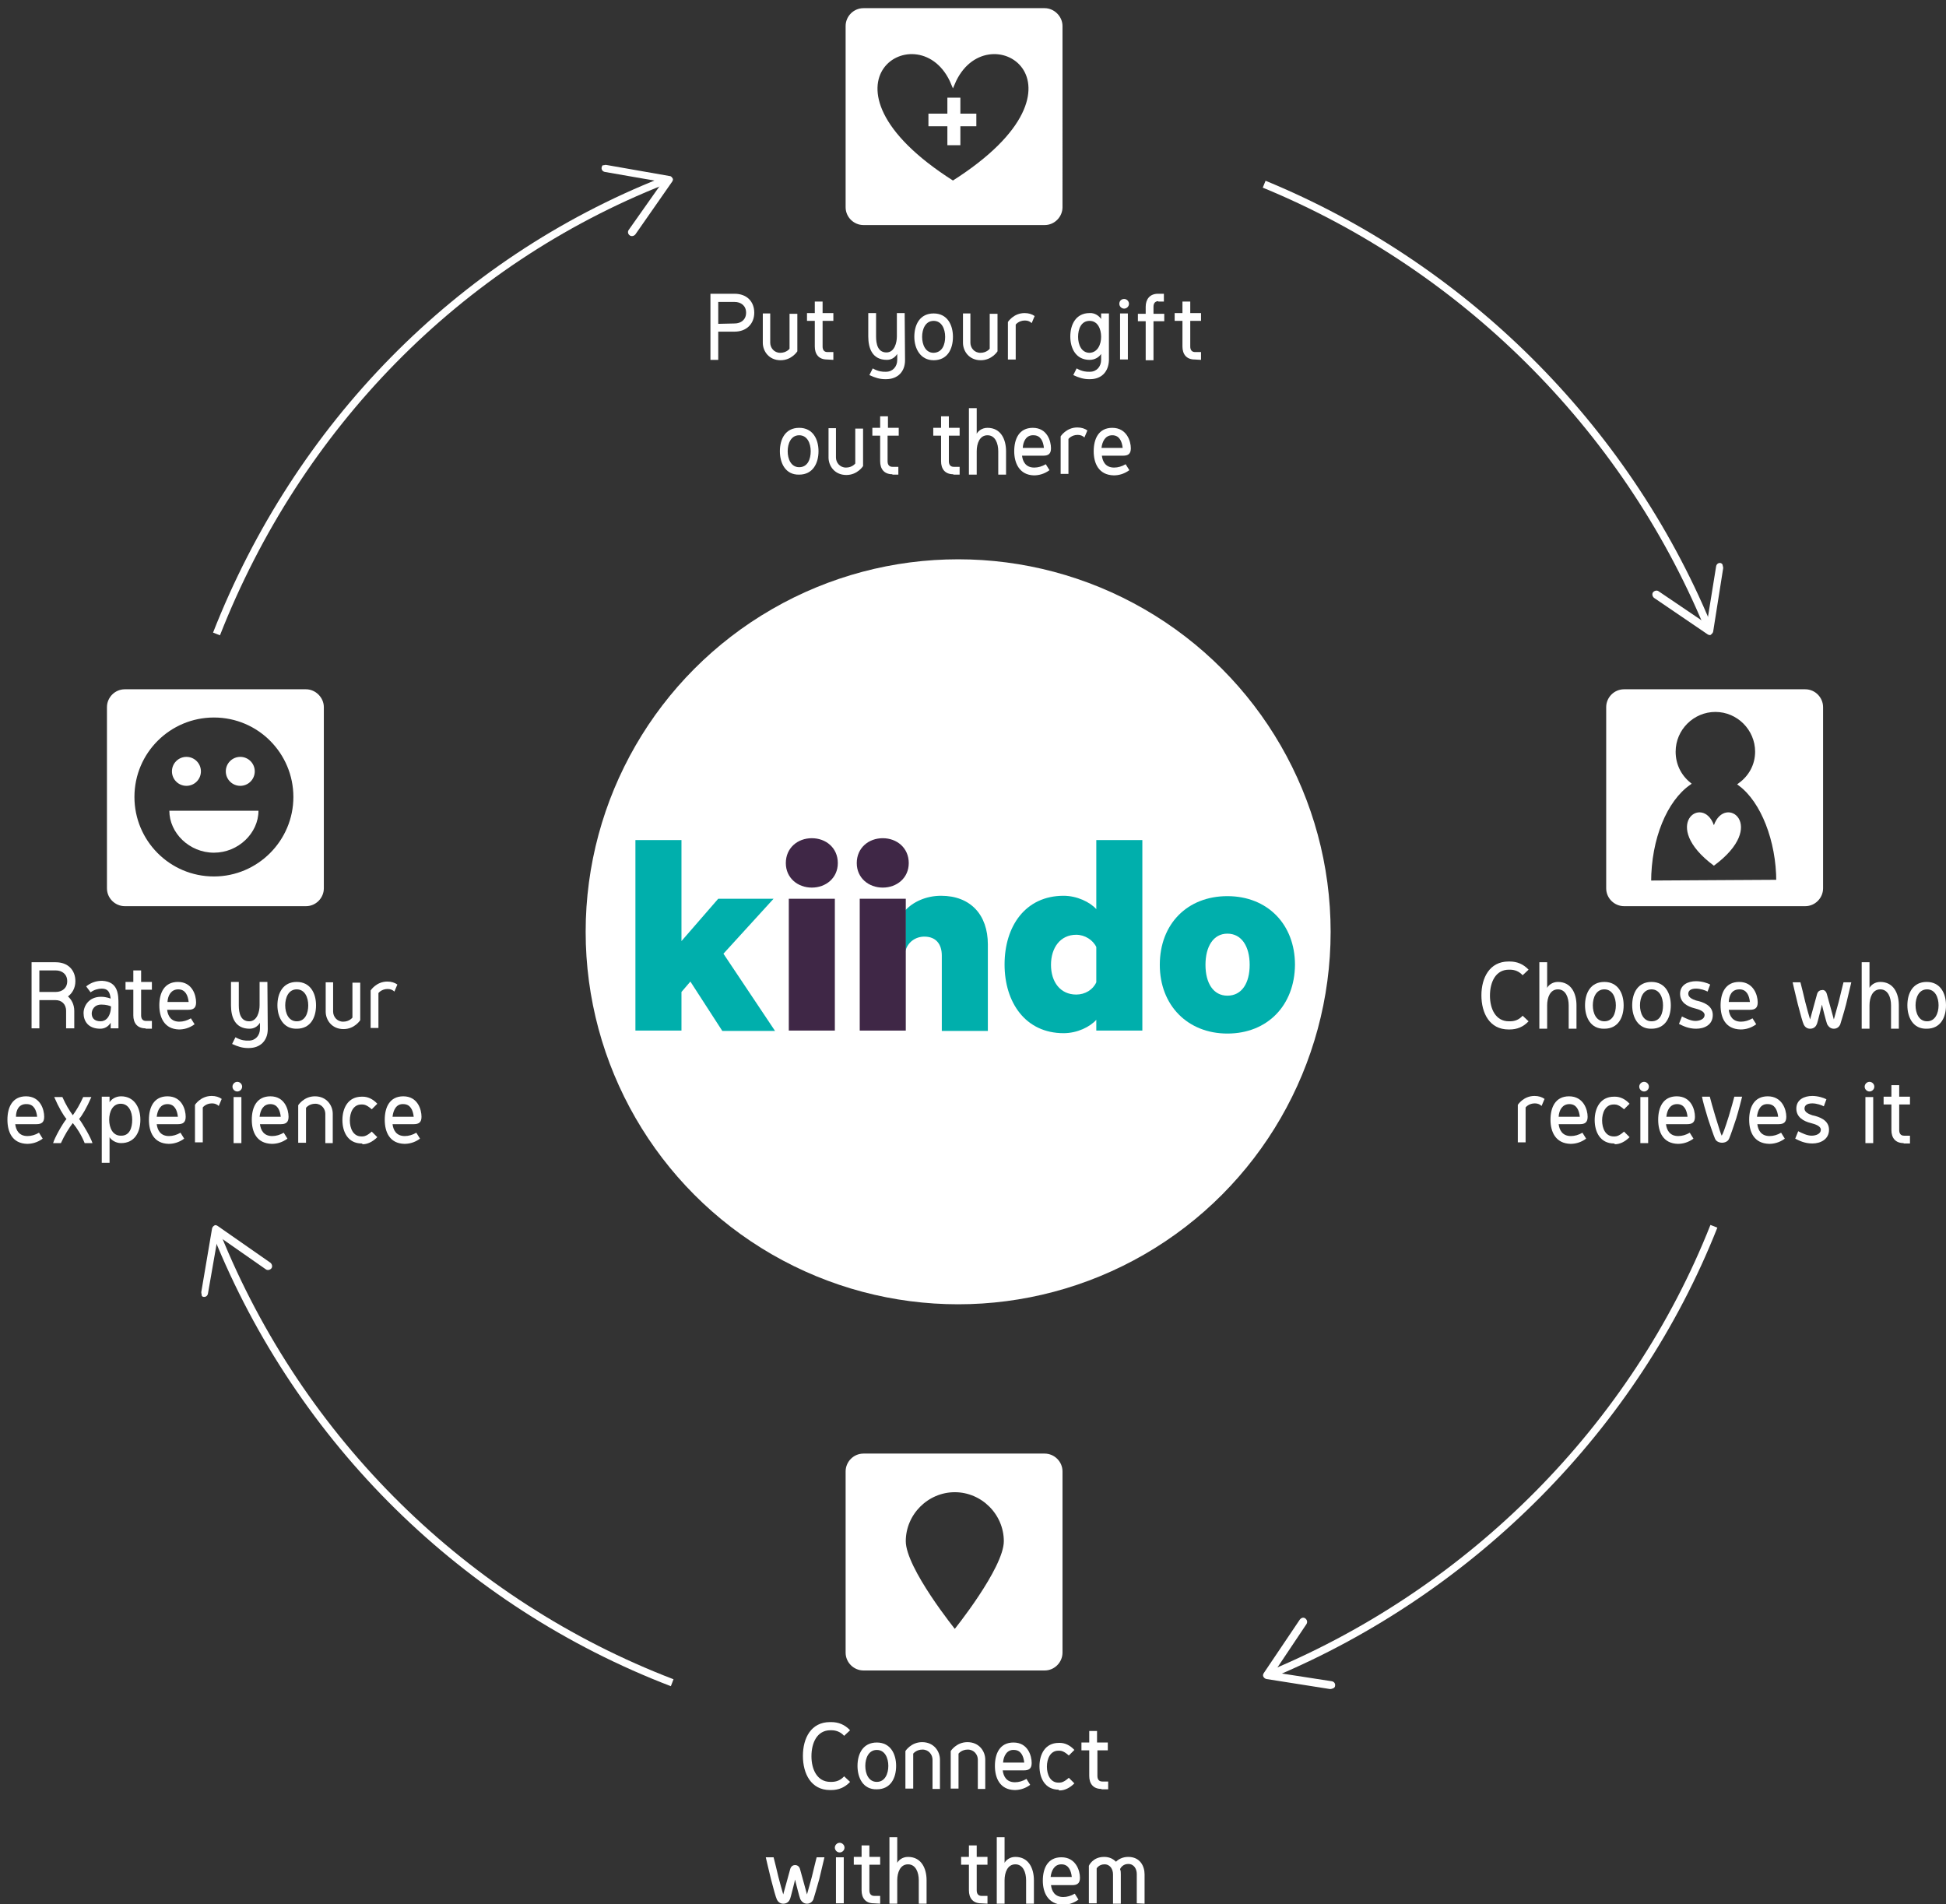 <?xml version="1.0" encoding="utf-8"?>
<!-- Generator: Adobe Illustrator 18.1.1, SVG Export Plug-In . SVG Version: 6.00 Build 0)  -->
<svg version="1.1" id="Layer_1" xmlns="http://www.w3.org/2000/svg" xmlns:xlink="http://www.w3.org/1999/xlink" x="0px" y="0px"
	 viewBox="318 196 524 512.7" enable-background="new 318 196 524 512.7" xml:space="preserve">
<rect x="318" y="196" width="524" height="512.7" fill="#333333" stroke="none"/>
<g id="mXkCyG_1_" display="none">
</g>
<g>
	<path fill="#FFFFFF" stroke="#FFFFFF" stroke-miterlimit="10" d="M804.1,382.1h-48.8c-2.4,0-4.3,2-4.3,4.3v48.8
		c0,2.4,2,4.3,4.3,4.3h48.8c2.4,0,4.3-2,4.3-4.3v-48.8C808.4,384.1,806.5,382.1,804.1,382.1z M762.1,433.6c0-12,4.4-22.2,10.6-26.6
		c-2.5-2.1-4-5.1-4-8.6c0-6.2,5.1-11.2,11.2-11.2c6.2,0,11.2,5.1,11.2,11.2c0,3.7-1.8,6.8-4.5,8.8c6,4.5,10.2,15.1,10.2,26.2
		L762.1,433.6L762.1,433.6z"/>
	<path fill="#FFFFFF" d="M779.5,418.2c-3-8.5-14.7,0,0,10.9C794.3,418.2,782.5,409.7,779.5,418.2z"/>
	<path fill="#FFFFFF" stroke="#FFFFFF" stroke-miterlimit="10" d="M599.3,198.7h-48.8c-2.4,0-4.3,2-4.3,4.3v48.8
		c0,2.4,2,4.3,4.3,4.3h48.8c2.4,0,4.3-2,4.3-4.3V203C603.6,200.7,601.6,198.7,599.3,198.7z M574.6,245.2c-42.2-26.7-8.6-47.4,0-26.7
		C583.3,197.8,616.8,218.5,574.6,245.2z"/>
	<polygon fill="#FFFFFF" points="576.6,222.3 573.1,222.3 573.1,226.6 568,226.6 568,230 573.1,230 573.1,235.1 576.6,235.1 
		576.6,230 580.9,230 580.9,226.6 576.6,226.6 	"/>
	<path fill="#FFFFFF" stroke="#FFFFFF" stroke-miterlimit="10" d="M599.3,587.9h-48.8c-2.4,0-4.3,2-4.3,4.3v48.8
		c0,2.4,2,4.3,4.3,4.3h48.8c2.4,0,4.3-2,4.3-4.3v-48.8C603.6,589.8,601.6,587.9,599.3,587.9z M575.1,635.4c0,0-13.7-16.9-13.7-24.4
		s6.2-13.7,13.7-13.7s13.7,6.2,13.7,13.7S575.1,635.4,575.1,635.4z"/>
	<path fill="#FFFFFF" stroke="#FFFFFF" stroke-miterlimit="10" d="M400.4,382.1h-48.8c-2.4,0-4.3,2-4.3,4.3v48.8
		c0,2.4,2,4.3,4.3,4.3h48.8c2.4,0,4.3-2,4.3-4.3v-48.8C404.7,384.1,402.7,382.1,400.4,382.1z M375.6,432.5
		c-12.2,0-21.9-9.9-21.9-21.9c0-12.2,9.9-21.9,21.9-21.9c12.2,0,21.9,9.9,21.9,21.9S387.7,432.5,375.6,432.5z"/>
	<circle fill="#FFFFFF" cx="368.2" cy="403.7" r="3.9"/>
	<circle fill="#FFFFFF" cx="382.7" cy="403.7" r="3.9"/>
	<path fill="#FFFFFF" d="M375.6,425.6c6.6,0,12-5.3,12-11.3h-24C363.6,420.3,369,425.6,375.6,425.6z"/>
</g>
<g>
	<path fill="#FFFFFF" d="M509.3,275.1h6.5c3.3,0,5.3,2.1,5.3,5.1s-2.1,5.1-5.3,5.1h-4.4v7.6h-2.1V275.1z M515.8,283.1
		c1.7,0,3.1-1,3.1-2.9s-1.4-2.9-3.1-2.9h-4.4v5.9L515.8,283.1L515.8,283.1z"/>
	<path fill="#FFFFFF" d="M525.4,280.4v7.9c0,1.3,1,2.7,2.7,2.7c1.7,0,2.5-1.1,2.5-1.1v-9.4h2.1v10.1c0,0-1.5,2.4-4.5,2.4
		c-3.2,0-4.8-2.5-4.8-4.7v-7.9H525.4z"/>
	<path fill="#FFFFFF" d="M540.7,292.8c-2.3,0-3.3-1.5-3.3-3.5v-6.9h-2.1v-2.1h2.1v-3.1h2.1v3.1h2.9v2.1h-2.9v6.9
		c0,0.9,0.4,1.5,1.3,1.5h1.6v2.1L540.7,292.8L540.7,292.8z"/>
	<path fill="#FFFFFF" d="M561.7,293c0,3.1-2,5.1-5.1,5.1h-0.3c-1.4,0-2.7-0.4-4.2-1.1l0.9-1.8c1.6,0.9,2.7,0.9,3.3,0.9h0.3
		c1.8,0,3-1.4,3-3.2v-1.6c-0.7,1.1-1.7,1.6-2.8,1.6c-3.9,0-5-3.1-5-6.3v-6.3h2.1v6.3c0,2.1,0.5,4.3,2.8,4.3c2.2,0,2.8-2.7,2.8-4.3
		v-6.3h2.1L561.7,293L561.7,293z"/>
	<path fill="#FFFFFF" d="M564.2,286.7c0-3.3,1.5-6.3,5.2-6.3c3.7,0,5.2,3.1,5.2,6.3c0,3.3-1.5,6.3-5.2,6.3
		C565.8,293,564.2,289.8,564.2,286.7z M572.5,286.7c0-2.1-0.9-4.3-3.1-4.3s-3.1,2.2-3.1,4.3c0,2.1,0.9,4.3,3.1,4.3
		C571.8,290.9,572.5,288.7,572.5,286.7z"/>
	<path fill="#FFFFFF" d="M579.3,280.4v7.9c0,1.3,1,2.7,2.7,2.7c1.7,0,2.5-1.1,2.5-1.1v-9.4h2.1v10.1c0,0-1.5,2.4-4.5,2.4
		c-3.2,0-4.8-2.5-4.8-4.7v-7.9H579.3z"/>
	<path fill="#FFFFFF" d="M595.8,283c-0.4-0.4-1-0.7-1.8-0.7c-1.7,0-2.5,1.1-2.5,1.1v9.4h-2.1v-10.1c0,0,1.5-2.4,4.5-2.4
		c1.1,0,2,0.3,2.7,0.8L595.8,283z"/>
	<path fill="#FFFFFF" d="M614.5,281.9v-1.5h2.1V293c-0.1,3.1-2,5.1-5.1,5.1h-0.3c-1.4,0-2.7-0.4-4.2-1.1l0.9-1.8
		c1.6,0.9,2.7,0.9,3.3,0.9h0.3c1.8,0,3-1.4,3-3.2v-1.6c-0.5,0.8-1.6,1.6-3.1,1.6c-3.7,0-5.2-3.1-5.2-6.3s1.5-6.3,5.2-6.3
		C612.8,280.2,614,281.1,614.5,281.9z M614.5,286.7c0-2.1-0.9-4.3-3.1-4.3c-2.3,0-3.1,2.2-3.1,4.3c0,2.1,0.9,4.3,3.1,4.3
		C613.6,290.9,614.5,288.7,614.5,286.7z"/>
	<path fill="#FFFFFF" d="M620.7,276.5c0.7,0,1.3,0.6,1.3,1.3c0,0.7-0.6,1.3-1.3,1.3c-0.7,0-1.3-0.6-1.3-1.3
		C619.4,277.1,619.9,276.5,620.7,276.5z M619.6,292.8h2.1v-12.4h-2.1V292.8z"/>
	<path fill="#FFFFFF" d="M629.9,277.1c-0.8,0-1.3,0.5-1.3,1.5v1.9h2.9v2h-2.9v10.5h-2.1v-10.5h-2.1v-2h2.1v-1.9c0-2,1.1-3.5,3.3-3.5
		h1.6v2.1H629.9L629.9,277.1z"/>
	<path fill="#FFFFFF" d="M639.7,292.8c-2.3,0-3.3-1.5-3.3-3.5v-6.9h-2.1v-2.1h2.1v-3.1h2.1v3.1h2.9v2.1h-2.9v6.9
		c0,0.9,0.4,1.5,1.3,1.5h1.6v2.1L639.7,292.8L639.7,292.8z"/>
	<path fill="#FFFFFF" d="M528,317.5c0-3.3,1.5-6.3,5.2-6.3c3.7,0,5.2,3.1,5.2,6.3s-1.5,6.3-5.2,6.3C529.5,323.9,528,320.7,528,317.5
		z M536.3,317.5c0-2.1-0.9-4.3-3.1-4.3c-2.2,0-3.1,2.2-3.1,4.3s0.9,4.3,3.1,4.3C535.5,321.8,536.3,319.6,536.3,317.5z"/>
	<path fill="#FFFFFF" d="M543.1,311.3v7.9c0,1.3,1,2.7,2.7,2.7s2.5-1.1,2.5-1.1v-9.4h2.1v10.1c0,0-1.5,2.4-4.5,2.4
		c-3.2,0-4.8-2.5-4.8-4.7v-7.9H543.1z"/>
	<path fill="#FFFFFF" d="M558.3,323.7c-2.3,0-3.3-1.5-3.3-3.5v-6.9h-2.1v-2.1h2.1v-3.1h2.1v3.1h2.9v2.1H557v6.9
		c0,0.9,0.4,1.5,1.3,1.5h1.6v2.1H558.3L558.3,323.7z"/>
	<path fill="#FFFFFF" d="M574.7,323.7c-2.3,0-3.3-1.5-3.3-3.5v-6.9h-2.1v-2.1h2.1v-3.1h2.1v3.1h2.9v2.1h-2.9v6.9
		c0,0.9,0.4,1.5,1.3,1.5h1.6v2.1H574.7L574.7,323.7z"/>
	<path fill="#FFFFFF" d="M578.9,323.7v-17.8h2.1v6.9c0.3-0.6,1.3-1.6,2.9-1.6c3.6,0,5,3.1,5,6.3v6.3h-2.1v-6.3
		c0-2.1-0.8-4.3-2.9-4.3c-2.1,0-2.9,2.2-2.9,4.3v6.3H578.9z"/>
	<path fill="#FFFFFF" d="M591.1,317.5c0-3.3,1.3-6.3,5-6.3c3.9,0,4.9,3.6,4.9,5.5c0,1.5-0.7,2-2.1,2h-5.7c0.2,1.6,1,3.2,3.3,3.2
		c1,0,2.1-0.3,3.1-0.9l1,1.6c-1.5,1.1-3,1.4-4.2,1.4C592.5,323.9,591.1,320.7,591.1,317.5z M593.4,316.6h5.7
		c-0.2-1.8-0.9-3.4-2.8-3.4C594.3,313.1,593.5,314.9,593.4,316.6z"/>
	<path fill="#FFFFFF" d="M610,313.8c-0.4-0.4-1-0.7-1.8-0.7c-1.7,0-2.5,1.1-2.5,1.1v9.4h-2.1v-10.1c0,0,1.5-2.4,4.5-2.4
		c1.1,0,2,0.3,2.7,0.8L610,313.8z"/>
	<path fill="#FFFFFF" d="M612.5,317.5c0-3.3,1.3-6.3,5-6.3c3.9,0,5,3.6,5,5.5c0,1.5-0.7,2-2.1,2h-5.7c0.2,1.6,1,3.2,3.3,3.2
		c1,0,2.1-0.3,3.1-0.9l1,1.6c-1.5,1.1-3,1.4-4.2,1.4C613.8,323.9,612.5,320.7,612.5,317.5z M614.6,316.6h5.7
		c-0.2-1.8-0.9-3.4-2.8-3.4S614.8,314.9,614.6,316.6z"/>
</g>
<g>
	<path fill="#FFFFFF" d="M724.3,471h0.3c1.4,0,2.5-0.5,3.4-1.5l1.6,1.5c-1.4,1.5-3.1,2.2-5.1,2.2h-0.3c-5.1,0-7.3-4.4-7.3-9.2
		c0-4.7,2.2-9.1,7.3-9.1h0.3c2,0,3.7,0.7,5.1,2.2l-1.6,1.5c-0.9-1-2.1-1.5-3.4-1.5h-0.3c-3.6,0-5.1,3.4-5.1,7
		C719.2,467.6,720.7,471,724.3,471z"/>
	<path fill="#FFFFFF" d="M732.5,472.9v-17.8h2.1v6.9c0.3-0.6,1.3-1.6,2.9-1.6c3.6,0,5,3.1,5,6.3v6.3h-2.1v-6.3
		c0-2.1-0.8-4.3-2.9-4.3s-2.9,2.2-2.9,4.3v6.3H732.5z"/>
	<path fill="#FFFFFF" d="M744.8,466.7c0-3.3,1.5-6.3,5.2-6.3c3.7,0,5.2,3.1,5.2,6.3c0,3.3-1.5,6.3-5.2,6.3
		C746.3,473.1,744.8,469.9,744.8,466.7z M753.1,466.7c0-2.1-0.9-4.3-3.1-4.3c-2.2,0-3.1,2.2-3.1,4.3c0,2.1,0.9,4.3,3.1,4.3
		C752.3,471,753.1,468.8,753.1,466.7z"/>
	<path fill="#FFFFFF" d="M757.5,466.7c0-3.3,1.5-6.3,5.2-6.3c3.7,0,5.2,3.1,5.2,6.3c0,3.3-1.5,6.3-5.2,6.3
		C759.1,473.1,757.5,469.9,757.5,466.7z M765.8,466.7c0-2.1-0.9-4.3-3.1-4.3c-2.2,0-3.1,2.2-3.1,4.3c0,2.1,0.9,4.3,3.1,4.3
		C765.1,471,765.8,468.8,765.8,466.7z"/>
	<path fill="#FFFFFF" d="M770.1,471.7l0.8-2c1,0.5,2.4,1.2,3.6,1.2s2.5-0.5,2.5-1.6c0-1-1.5-1.5-2.7-1.8c-2-0.5-3.9-1.6-3.9-3.9
		c0-2.4,2.1-3.4,4.3-3.4c1.5,0,3.1,0.5,3.8,0.9l-0.7,1.9c-0.5-0.3-1.9-0.8-3.1-0.8c-1.5,0-2.1,0.6-2.1,1.4c0,1,1.2,1.5,2.1,1.8
		c1.9,0.4,4.5,1.3,4.5,3.9c0,2.7-2.3,3.7-4.5,3.7C772.6,473,771.1,472.2,770.1,471.7z"/>
	<path fill="#FFFFFF" d="M781.3,466.7c0-3.3,1.3-6.3,5-6.3c3.9,0,5,3.6,5,5.5c0,1.5-0.7,2-2.1,2h-5.7c0.2,1.6,1,3.2,3.3,3.2
		c1,0,2.1-0.3,3.1-0.9l1,1.6c-1.5,1.1-3,1.4-4.2,1.4C782.5,473.1,781.3,469.9,781.3,466.7z M783.5,465.8h5.7
		c-0.2-1.8-0.9-3.4-2.8-3.4C784.3,462.4,783.6,464,783.5,465.8z"/>
	<path fill="#FFFFFF" d="M809.9,463.6c0,0,1.4,5.1,1.9,6.9c0.3-1,0.9-3.3,1.3-4.7c0.4-1.6,1-4.2,1.3-5.3h2.1c0,0-0.8,3.4-1.4,5.9
		c-0.7,2.7-1.4,4.8-1.6,5.5c-0.2,0.4-0.7,1.1-1.7,1.1c-1,0-1.5-0.7-1.8-1.2c-0.2-0.4-1.4-5.1-1.4-5.3c-0.1,0.3-1.2,5-1.4,5.3
		c-0.2,0.5-0.7,1.2-1.8,1.2c-1,0-1.5-0.7-1.7-1.1c-0.3-0.6-0.9-2.8-1.6-5.5c-0.6-2.4-1.4-5.9-1.4-5.9h2.1c0.3,1.1,0.9,3.6,1.3,5.3
		c0.4,1.5,1,3.8,1.3,4.7c0.5-1.8,1.9-6.9,1.9-6.9c0.3-0.9,1-1,1.3-1C808.9,462.5,809.6,462.6,809.9,463.6z"/>
	<path fill="#FFFFFF" d="M819.3,472.9v-17.8h2.1v6.9c0.3-0.6,1.3-1.6,2.9-1.6c3.6,0,5,3.1,5,6.3v6.3h-2.1v-6.3
		c0-2.1-0.8-4.3-2.9-4.3c-2.1,0-2.9,2.2-2.9,4.3v6.3H819.3z"/>
	<path fill="#FFFFFF" d="M831.6,466.7c0-3.3,1.5-6.3,5.2-6.3c3.7,0,5.2,3.1,5.2,6.3c0,3.3-1.5,6.3-5.2,6.3
		C833.1,473.1,831.6,469.9,831.6,466.7z M840,466.7c0-2.1-0.9-4.3-3.1-4.3c-2.2,0-3.1,2.2-3.1,4.3c0,2.1,0.9,4.3,3.1,4.3
		C839.1,471,840,468.8,840,466.7z"/>
	<path fill="#FFFFFF" d="M733.1,493.8c-0.4-0.4-1-0.7-1.8-0.7c-1.7,0-2.5,1.1-2.5,1.1v9.4h-2.1v-10.1c0,0,1.5-2.4,4.5-2.4
		c1.1,0,2,0.3,2.7,0.8L733.1,493.8z"/>
	<path fill="#FFFFFF" d="M735.5,497.5c0-3.3,1.3-6.3,5-6.3c3.9,0,5,3.6,5,5.5c0,1.5-0.7,2-2.1,2h-5.7c0.2,1.6,1,3.2,3.3,3.2
		c1,0,2.1-0.3,3.1-0.9l1,1.6c-1.5,1.1-3,1.4-4.2,1.4C736.9,503.9,735.5,500.8,735.5,497.5z M737.7,496.7h5.7
		c-0.2-1.8-0.9-3.4-2.8-3.4S737.8,494.9,737.7,496.7z"/>
	<path fill="#FFFFFF" d="M752.6,503.9c-3.7,0-5.2-3.1-5.2-6.3s1.5-6.3,5.2-6.3h0.3c1.3,0,2.7,0.6,3.9,1.9l-1.5,1.5
		c-1.2-1.1-2-1.3-2.5-1.3h-0.3c-2.2,0-3.1,2.2-3.1,4.3s0.9,4.3,3.1,4.3h0.3c0.5,0,1.3-0.2,2.5-1.3l1.5,1.5c-1.3,1.3-2.7,1.9-3.9,1.9
		L752.6,503.9L752.6,503.9z"/>
	<path fill="#FFFFFF" d="M760.7,487.3c0.7,0,1.3,0.6,1.3,1.3s-0.6,1.3-1.3,1.3c-0.7,0-1.3-0.6-1.3-1.3S760,487.3,760.7,487.3z
		 M759.7,503.8h2.1v-12.4h-2.1V503.8z"/>
	<path fill="#FFFFFF" d="M764.5,497.5c0-3.3,1.3-6.3,5-6.3c3.9,0,4.9,3.6,4.9,5.5c0,1.5-0.7,2-2.1,2h-5.7c0.2,1.6,1,3.2,3.3,3.2
		c1,0,2.1-0.3,3.1-0.9l1,1.6c-1.5,1.1-3,1.4-4.2,1.4C765.8,503.9,764.5,500.8,764.5,497.5z M766.7,496.7h5.7
		c-0.2-1.8-0.9-3.4-2.8-3.4S766.9,494.9,766.7,496.7z"/>
	<path fill="#FFFFFF" d="M783.5,496.6c0.7-2.3,1.3-4.5,1.5-5.3h2.1c-0.3,1.2-0.9,3.6-1.6,5.9c-0.5,1.5-1.5,4.5-1.9,5.4
		c-0.4,1-1.6,1.1-1.9,1.1c-0.3,0-1.5-0.1-1.9-1.1c-0.4-0.9-1.4-3.9-1.9-5.4c-0.7-2.3-1.4-4.7-1.6-5.9h2.1c0.2,0.9,0.8,2.9,1.5,5.3
		c1,3.3,1.5,4.8,1.7,5.2C781.9,501.4,782.5,499.8,783.5,496.6z"/>
	<path fill="#FFFFFF" d="M789,497.5c0-3.3,1.3-6.3,5-6.3c3.9,0,5,3.6,5,5.5c0,1.5-0.7,2-2.1,2h-5.7c0.2,1.6,1,3.2,3.3,3.2
		c1,0,2.1-0.3,3.1-0.9l1,1.6c-1.5,1.1-3,1.4-4.2,1.4C790.3,503.9,789,500.8,789,497.5z M791.1,496.7h5.7c-0.2-1.8-0.9-3.4-2.8-3.4
		C792.1,493.2,791.3,494.9,791.1,496.7z"/>
	<path fill="#FFFFFF" d="M801.4,502.6l0.8-2c1,0.5,2.4,1.2,3.6,1.2c1.2,0,2.5-0.5,2.5-1.6c0-1-1.5-1.5-2.7-1.8
		c-2-0.5-3.9-1.6-3.9-3.9c0-2.4,2.1-3.4,4.3-3.4c1.5,0,3.1,0.5,3.8,0.9l-0.7,1.9c-0.5-0.3-1.9-0.8-3.1-0.8c-1.5,0-2.1,0.6-2.1,1.4
		c0,1,1.2,1.5,2.1,1.8c1.9,0.4,4.5,1.3,4.5,3.9c0,2.6-2.3,3.7-4.5,3.7C803.9,503.9,802.4,503.1,801.4,502.6z"/>
	<path fill="#FFFFFF" d="M821.4,487.3c0.7,0,1.3,0.6,1.3,1.3s-0.6,1.3-1.3,1.3c-0.7,0-1.3-0.6-1.3-1.3S820.7,487.3,821.4,487.3z
		 M820.3,503.8h2.1v-12.4h-2.1V503.8z"/>
	<path fill="#FFFFFF" d="M830.6,503.8c-2.3,0-3.3-1.5-3.3-3.5v-6.9h-2.1v-2.1h2.1v-3.1h2.1v3.1h2.9v2.1h-2.9v6.9
		c0,0.9,0.4,1.5,1.3,1.5h1.6v2.1H830.6z"/>
</g>
<g>
	<path fill="#FFFFFF" d="M541.6,675.8h0.3c1.4,0,2.5-0.5,3.4-1.5l1.6,1.5c-1.4,1.5-3.1,2.2-5.1,2.2h-0.3c-5.1,0-7.3-4.4-7.3-9.2
		c0-4.8,2.2-9.1,7.3-9.1h0.3c2,0,3.7,0.7,5.1,2.2l-1.6,1.5c-0.9-1-2.1-1.5-3.4-1.5h-0.3c-3.6,0-5.1,3.4-5.1,7
		C536.5,672.4,538,675.8,541.6,675.8z"/>
	<path fill="#FFFFFF" d="M548.9,671.5c0-3.3,1.5-6.3,5.2-6.3c3.7,0,5.2,3.1,5.2,6.3c0,3.3-1.5,6.3-5.2,6.3
		C550.4,677.9,548.9,674.7,548.9,671.5z M557.2,671.5c0-2.1-0.9-4.3-3.1-4.3c-2.2,0-3.1,2.2-3.1,4.3c0,2.1,0.9,4.3,3.1,4.3
		C556.3,675.8,557.2,673.6,557.2,671.5z"/>
	<path fill="#FFFFFF" d="M569.1,677.7v-7.9c0-1.3-1-2.7-2.7-2.7s-2.5,1.1-2.5,1.1v9.4h-2.1v-10.1c0,0,1.5-2.4,4.5-2.4
		c3.2,0,4.8,2.5,4.8,4.7v7.9H569.1z"/>
	<path fill="#FFFFFF" d="M581.3,677.7v-7.9c0-1.3-1-2.7-2.7-2.7s-2.5,1.1-2.5,1.1v9.4H574v-10.1c0,0,1.5-2.4,4.5-2.4
		c3.2,0,4.8,2.5,4.8,4.7v7.9H581.3z"/>
	<path fill="#FFFFFF" d="M585.9,671.5c0-3.3,1.3-6.3,5-6.3c3.9,0,4.9,3.6,4.9,5.5c0,1.5-0.7,2-2.1,2h-5.7c0.2,1.6,1,3.2,3.3,3.2
		c1,0,2.1-0.3,3.1-0.9l1,1.6c-1.5,1.1-3,1.4-4.2,1.4C587.2,677.9,585.9,674.7,585.9,671.5z M588.1,670.6h5.7
		c-0.2-1.8-0.9-3.4-2.8-3.4C589.1,667.1,588.2,668.9,588.1,670.6z"/>
	<path fill="#FFFFFF" d="M603.1,677.9c-3.7,0-5.2-3.1-5.2-6.3s1.5-6.3,5.2-6.3h0.3c1.3,0,2.7,0.6,3.9,1.9l-1.5,1.5
		c-1.2-1.1-2-1.3-2.5-1.3h-0.3c-2.2,0-3.1,2.2-3.1,4.3c0,2.1,0.9,4.3,3.1,4.3h0.3c0.5,0,1.3-0.2,2.5-1.3l1.5,1.5
		c-1.3,1.3-2.7,1.9-3.9,1.9H603.1z"/>
	<path fill="#FFFFFF" d="M614.6,677.7c-2.3,0-3.3-1.5-3.3-3.5v-6.9h-2.1v-2.1h2.1v-3.1h2.1v3.1h2.9v2.1h-2.8v6.9
		c0,0.9,0.4,1.5,1.3,1.5h1.6v2.1H614.6L614.6,677.7z"/>
	<path fill="#FFFFFF" d="M533.4,699.2c0,0,1.4,5.1,1.9,6.9c0.3-1,0.9-3.3,1.3-4.7c0.4-1.6,1-4.2,1.3-5.3h2.1c0,0-0.8,3.4-1.4,5.9
		c-0.7,2.6-1.4,4.8-1.6,5.5c-0.2,0.4-0.7,1.1-1.7,1.1s-1.5-0.7-1.8-1.2c-0.2-0.4-1.4-5.1-1.4-5.3c-0.1,0.3-1.2,5-1.4,5.3
		c-0.2,0.5-0.7,1.2-1.8,1.2c-1,0-1.5-0.7-1.7-1.1c-0.3-0.6-0.9-2.8-1.6-5.5c-0.6-2.4-1.4-5.9-1.4-5.9h2.1c0.3,1.1,0.9,3.6,1.3,5.3
		c0.4,1.5,1,3.8,1.3,4.7c0.5-1.8,1.9-6.9,1.9-6.9c0.3-0.9,1-1,1.3-1S533.1,698.3,533.4,699.2z"/>
	<path fill="#FFFFFF" d="M544.1,692.2c0.7,0,1.3,0.6,1.3,1.3s-0.6,1.3-1.3,1.3s-1.3-0.6-1.3-1.3S543.4,692.2,544.1,692.2z
		 M543.1,708.5h2.1v-12.4h-2.1V708.5z"/>
	<path fill="#FFFFFF" d="M553.3,708.5c-2.3,0-3.3-1.5-3.3-3.5v-6.9h-2.1V696h2.1v-3.1h2.1v3.1h2.9v2.1h-2.9v6.9
		c0,0.9,0.4,1.5,1.3,1.5h1.6v2.1L553.3,708.5L553.3,708.5z"/>
	<path fill="#FFFFFF" d="M557.5,708.5v-17.8h2.1v6.9c0.3-0.6,1.3-1.6,2.9-1.6c3.6,0,5,3.1,5,6.3v6.3h-2.1v-6.3
		c0-2.1-0.8-4.3-2.9-4.3c-2.1,0-2.9,2.2-2.9,4.3v6.3H557.5z"/>
	<path fill="#FFFFFF" d="M582.2,708.5c-2.3,0-3.3-1.5-3.3-3.5v-6.9h-2.1V696h2.1v-3.1h2.1v3.1h2.9v2.1h-2.9v6.9
		c0,0.9,0.4,1.5,1.3,1.5h1.6v2.1L582.2,708.5L582.2,708.5z"/>
	<path fill="#FFFFFF" d="M586.4,708.5v-17.8h2.1v6.9c0.3-0.6,1.3-1.6,2.9-1.6c3.6,0,5,3.1,5,6.3v6.3h-2.1v-6.3
		c0-2.1-0.8-4.3-2.9-4.3c-2.1,0-2.9,2.2-2.9,4.3v6.3H586.4z"/>
	<path fill="#FFFFFF" d="M598.8,702.4c0-3.3,1.3-6.3,5-6.3c3.9,0,5,3.6,5,5.5c0,1.5-0.7,2-2.1,2H601c0.2,1.6,1,3.2,3.3,3.2
		c1,0,2.1-0.3,3.1-0.9l1,1.6c-1.5,1.1-3,1.4-4.2,1.4C600.1,708.7,598.8,705.5,598.8,702.4z M600.9,701.4h5.7
		c-0.2-1.8-0.9-3.4-2.8-3.4S601.1,699.7,600.9,701.4z"/>
	<path fill="#FFFFFF" d="M624.1,708.5v-7.9c0-1.3-0.7-2.7-2.3-2.7c-1.3,0-2,0.9-2.2,1.4c0.2,0.5,0.2,0.8,0.2,1.4v7.9h-2.1v-7.9
		c0-1.3-0.7-2.7-2.3-2.7c-1.5,0-2.1,1.1-2.1,1.1v9.4h-2.1v-10.1c0,0,1-2.4,4.1-2.4c1.4,0,2.4,0.5,3.2,1.3c0.6-0.6,1.7-1.3,3.3-1.3
		c3.2,0,4.4,2.5,4.4,4.7v7.9L624.1,708.5L624.1,708.5z"/>
</g>
<g>
	<path fill="#FFFFFF" d="M335.8,472.9v-4.7c0-1.9-1.3-2.9-2.8-2.9h-4.4v7.6h-2.1v-17.8h6.5c3.3,0,5.3,2.1,5.3,5.1
		c0,1.9-0.9,3.3-2,4.1c0.9,0.8,1.7,2.1,1.7,3.9v4.7L335.8,472.9L335.8,472.9L335.8,472.9z M328.6,463.1h4.4c1.7,0,3.1-1,3.1-2.9
		s-1.4-2.9-3.1-2.9h-4.4V463.1z"/>
	<path fill="#FFFFFF" d="M349.9,466.5v6.4h-2.1v-1.5c-0.7,1.1-1.7,1.6-2.8,1.6c-3.3,0-4.5-2.1-4.5-4.2c0-1.9,1.4-4.4,4.7-4.4
		c1.5,0,2.6,0.5,2.6,0.5c-0.2-1.6-0.6-2.7-2.4-2.7c-0.9,0-2.1,0.3-3,1l-1.2-1.6c1.4-1.1,2.8-1.5,4.3-1.5
		C349.9,460.3,349.9,463.9,349.9,466.5z M347.9,467c-0.4-0.2-1.3-0.5-2.6-0.5c-2,0-2.6,1.5-2.6,2.4c0,1,0.5,2.1,2.4,2.1
		C346.5,471,347.8,469.8,347.9,467z"/>
	<path fill="#FFFFFF" d="M357.2,472.9c-2.3,0-3.3-1.5-3.3-3.5v-6.9h-2.1v-2.1h2.1v-3.1h2.1v3.1h2.9v2.1h-2.9v6.9
		c0,0.9,0.4,1.5,1.3,1.5h1.6v2.1H357.2z"/>
	<path fill="#FFFFFF" d="M360.9,466.7c0-3.3,1.3-6.3,5-6.3c3.9,0,4.9,3.6,4.9,5.5c0,1.5-0.7,2-2.1,2h-5.7c0.2,1.6,1,3.2,3.3,3.2
		c1,0,2.1-0.3,3.1-0.9l1,1.6c-1.5,1.1-3,1.4-4.2,1.4C362.2,473.1,360.9,469.9,360.9,466.7z M363.1,465.8h5.7
		c-0.2-1.8-0.9-3.4-2.8-3.4S363.2,464,363.1,465.8z"/>
	<path fill="#FFFFFF" d="M390.1,473.1c0,3.1-2,5.1-5.1,5.1h-0.3c-1.4,0-2.7-0.4-4.2-1.1l0.9-1.8c1.6,0.9,2.7,0.9,3.3,0.9h0.3
		c1.8,0,3-1.4,3-3.2v-1.6c-0.7,1.1-1.7,1.6-2.8,1.6c-3.9,0-5-3.1-5-6.3v-6.3h2.1v6.3c0,2.1,0.5,4.3,2.8,4.3c2.2,0,2.8-2.7,2.8-4.3
		v-6.3h2.1L390.1,473.1L390.1,473.1L390.1,473.1z"/>
	<path fill="#FFFFFF" d="M392.7,466.7c0-3.3,1.5-6.3,5.2-6.3c3.7,0,5.2,3.1,5.2,6.3c0,3.3-1.5,6.3-5.2,6.3
		C394.3,473.1,392.7,469.9,392.7,466.7z M401,466.7c0-2.1-0.9-4.3-3.1-4.3s-3.1,2.2-3.1,4.3c0,2.1,0.9,4.3,3.1,4.3
		C400.2,471,401,468.8,401,466.7z"/>
	<path fill="#FFFFFF" d="M407.7,460.5v7.9c0,1.3,1,2.7,2.7,2.7s2.5-1.1,2.5-1.1v-9.4h2.1v10.1c0,0-1.5,2.4-4.5,2.4
		c-3.2,0-4.8-2.5-4.8-4.7v-7.9H407.7z"/>
	<path fill="#FFFFFF" d="M424.2,463c-0.4-0.4-1-0.7-1.8-0.7c-1.7,0-2.5,1.1-2.5,1.1v9.4h-2.1v-10.1c0,0,1.5-2.4,4.5-2.4
		c1.1,0,2,0.3,2.7,0.8L424.2,463z"/>
	<path fill="#FFFFFF" d="M320,497.5c0-3.3,1.3-6.3,5-6.3c3.9,0,4.9,3.6,4.9,5.5c0,1.5-0.7,2-2.1,2h-5.7c0.2,1.6,1,3.2,3.3,3.2
		c1,0,2.1-0.3,3.1-0.9l1,1.6c-1.5,1.1-3,1.4-4.2,1.4C321.3,503.9,320,500.8,320,497.5z M322.3,496.7h5.7c-0.2-1.8-0.9-3.4-2.8-3.4
		C323.1,493.2,322.3,494.9,322.3,496.7z"/>
	<path fill="#FFFFFF" d="M340.8,503.8c-0.9-2.2-2.1-4.1-3.2-5.4c-1,1.3-2.2,3.2-3.2,5.4h-2.1c0.4-1.4,2.5-5.2,3.6-6.5
		c-0.8-0.9-2.1-3.1-3.3-5.9h2.2c1,2.2,1.8,3.5,2.8,4.9c1-1.4,1.8-2.7,2.8-4.9h2.2c-1.2,2.8-2.5,5-3.3,5.9c1,1.3,3.2,5.1,3.6,6.5
		H340.8z"/>
	<path fill="#FFFFFF" d="M355.8,497.5c0,3.3-1.5,6.3-5.2,6.3c-1.5,0-2.7-0.9-3.1-1.6v6.9h-2.1v-17.8h2.1v1.5
		c0.5-0.8,1.6-1.6,3.1-1.6C354.2,491.2,355.8,494.3,355.8,497.5z M353.6,497.5c0-2.1-0.9-4.3-3.1-4.3s-3.1,2.2-3.1,4.3
		c0,2.1,0.9,4.3,3.1,4.3C352.9,501.9,353.6,499.7,353.6,497.5z"/>
	<path fill="#FFFFFF" d="M358.1,497.5c0-3.3,1.3-6.3,5-6.3c3.9,0,4.9,3.6,4.9,5.5c0,1.5-0.7,2-2.1,2h-5.7c0.2,1.6,1,3.2,3.3,3.2
		c1,0,2.1-0.3,3.1-0.9l1,1.6c-1.5,1.1-3,1.4-4.2,1.4C359.4,503.9,358.1,500.8,358.1,497.5z M360.2,496.7h5.7
		c-0.2-1.8-0.9-3.4-2.8-3.4S360.4,494.9,360.2,496.7z"/>
	<path fill="#FFFFFF" d="M376.9,493.8c-0.4-0.4-1-0.7-1.8-0.7c-1.7,0-2.5,1.1-2.5,1.1v9.4h-2.1v-10.1c0,0,1.5-2.4,4.5-2.4
		c1.1,0,2,0.3,2.7,0.8L376.9,493.8z"/>
	<path fill="#FFFFFF" d="M381.9,487.3c0.7,0,1.3,0.6,1.3,1.3s-0.6,1.3-1.3,1.3s-1.3-0.6-1.3-1.3S381.2,487.3,381.9,487.3z
		 M380.9,503.8h2.1v-12.4h-2.1V503.8z"/>
	<path fill="#FFFFFF" d="M385.8,497.5c0-3.3,1.3-6.3,5-6.3c3.9,0,4.9,3.6,4.9,5.5c0,1.5-0.7,2-2.1,2H388c0.2,1.6,1,3.2,3.3,3.2
		c1,0,2.1-0.3,3.1-0.9l1,1.6c-1.5,1.1-3,1.4-4.2,1.4C387.1,503.9,385.8,500.8,385.8,497.5z M387.9,496.7h5.7
		c-0.2-1.8-0.9-3.4-2.8-3.4S388.1,494.9,387.9,496.7z"/>
	<path fill="#FFFFFF" d="M405.6,503.8v-7.9c0-1.3-1-2.7-2.7-2.7c-1.7,0-2.5,1.1-2.5,1.1v9.4h-2.1v-10.1c0,0,1.5-2.4,4.5-2.4
		c3.2,0,4.8,2.5,4.8,4.7v7.9H405.6z"/>
	<path fill="#FFFFFF" d="M415.4,503.9c-3.7,0-5.2-3.1-5.2-6.3s1.5-6.3,5.2-6.3h0.3c1.3,0,2.7,0.6,3.9,1.9l-1.5,1.5
		c-1.2-1.1-2-1.3-2.5-1.3h-0.3c-2.2,0-3.1,2.2-3.1,4.3s0.9,4.3,3.1,4.3h0.3c0.5,0,1.3-0.2,2.5-1.3l1.5,1.5c-1.3,1.3-2.7,1.9-3.9,1.9
		L415.4,503.9L415.4,503.9z"/>
	<path fill="#FFFFFF" d="M421.6,497.5c0-3.3,1.3-6.3,5-6.3c3.9,0,4.9,3.6,4.9,5.5c0,1.5-0.7,2-2.1,2h-5.7c0.2,1.6,1,3.2,3.3,3.2
		c1,0,2.1-0.3,3.1-0.9l1,1.6c-1.5,1.1-3,1.4-4.2,1.4C422.9,503.9,421.6,500.8,421.6,497.5z M423.7,496.7h5.7
		c-0.2-1.8-0.9-3.4-2.8-3.4C424.7,493.2,423.9,494.9,423.7,496.7z"/>
</g>
<g>
	<g>
		<g>
			<path fill="none" stroke="#FFFFFF" stroke-width="2" stroke-miterlimit="10" d="M496.7,244.7c-55.5,21.9-98.5,66.2-120.4,122"/>
			<g>
				<path fill="#FFFFFF" d="M480,241.1c-0.1,0.6,0.3,1.1,0.9,1.2l15.5,2.7l-9.1,12.9c-0.3,0.4-0.3,1.1,0.3,1.5
					c0.4,0.3,1.1,0.2,1.5-0.3l9.9-14.2c0.2-0.3,0.3-0.7,0.1-0.9c-0.2-0.3-0.4-0.6-0.8-0.6l-17.1-3c-0.2,0-0.4,0-0.6,0.1
					C480.2,240.4,480.1,240.7,480,241.1z"/>
			</g>
		</g>
	</g>
	<g>
		<g>
			<path fill="none" stroke="#FFFFFF" stroke-width="2" stroke-miterlimit="10" d="M777.8,364.4c-22.4-53.8-66.1-96.9-119.4-118.8"
				/>
			<g>
				<path fill="#FFFFFF" d="M781.3,347.6c-0.6-0.1-1.1,0.3-1.2,0.9l-2.5,15.5l-13-8.8c-0.4-0.3-1.1-0.2-1.5,0.3
					c-0.3,0.4-0.2,1.1,0.3,1.5l14.4,9.8c0.3,0.2,0.7,0.3,0.9,0.1s0.5-0.4,0.6-0.8l2.7-17.1c0-0.2,0-0.4-0.1-0.6
					C781.9,347.9,781.6,347.7,781.3,347.6z"/>
			</g>
		</g>
	</g>
	<g>
		<g>
			<path fill="none" stroke="#FFFFFF" stroke-width="2" stroke-miterlimit="10" d="M376.4,528.5c22.4,55.5,66.8,99.2,122.6,120.6"/>
			<g>
				<path fill="#FFFFFF" d="M372.8,545.2c0.6,0.1,1.1-0.3,1.2-0.9l2.7-15.5l12.9,9c0.4,0.3,1.1,0.2,1.5-0.3c0.3-0.4,0.2-1.1-0.3-1.5
					l-14.2-9.9c-0.3-0.2-0.7-0.3-0.9-0.1c-0.3,0.2-0.5,0.4-0.6,0.8l-2.9,17.1c0,0.2,0,0.4,0.1,0.6
					C372.2,544.9,372.5,545.2,372.8,545.2z"/>
			</g>
		</g>
	</g>
	<g>
		<g>
			<path fill="none" stroke="#FFFFFF" stroke-width="2" stroke-miterlimit="10" d="M660.7,646.6c53.8-22.6,97.4-66.3,118.8-120.4"/>
			<g>
				<path fill="#FFFFFF" d="M677.5,649.9c0.1-0.6-0.3-1.1-0.9-1.2l-15.5-2.4l8.7-13c0.3-0.5,0.2-1.1-0.3-1.5s-1.1-0.2-1.5,0.3
					l-9.7,14.4c-0.2,0.3-0.3,0.7-0.1,1c0.2,0.3,0.4,0.5,0.8,0.6l17.1,2.7c0.2,0,0.4,0,0.6-0.1C677.2,650.6,677.5,650.3,677.5,649.9z
					"/>
			</g>
		</g>
	</g>
</g>
<g>
	<path fill="#B05CA3" d="M631.5,437.2c5.5-6.5,9.9-15.6,12.4-22.7c5,13.7,0.7,50.1,0.7,50.1S643.2,447.2,631.5,437.2z"/>
	<g>
		
			<linearGradient id="SVGID_1_" gradientUnits="userSpaceOnUse" x1="-1293.197" y1="984.84" x2="-1211.497" y2="984.84" gradientTransform="matrix(-0.857 0 0 0.857 -463.911 -367.591)">
			<stop  offset="0" style="stop-color:#519DD2"/>
			<stop  offset="0.631" style="stop-color:#519DD2"/>
			<stop  offset="1" style="stop-color:#027BB8"/>
		</linearGradient>
		<path fill="url(#SVGID_1_)" d="M644.5,464.6c0,0-2.6,23-38.7,35.8c-11.7,4.4-21.1,6.2-31.4,15.5v-40.9c0,0,4.2-8.5,26.3-16.7
			c12.9-4.8,23.1-12.1,30.7-21.2C643.2,447.2,644.5,464.6,644.5,464.6L644.5,464.6z"/>
	</g>
	
		<linearGradient id="SVGID_2_" gradientUnits="userSpaceOnUse" x1="-1292.397" y1="919.83" x2="-1211.496" y2="919.83" gradientTransform="matrix(-0.857 0 0 0.857 -463.911 -367.592)">
		<stop  offset="0" style="stop-color:#E16A61"/>
		<stop  offset="0.631" style="stop-color:#E16A61"/>
		<stop  offset="1" style="stop-color:#E1464E"/>
	</linearGradient>
	<path fill="url(#SVGID_2_)" d="M613,430.3c-22.5-0.9-32.6,12.2-38.5,17.6c0-22.6,0-22.5,0-41.8c0,0,53.4-32.6,69.3,8.4l-0.1,0.5
		c-3,8.1-6.9,15.6-12.3,22.2C627.1,433.4,621.1,430.7,613,430.3z"/>
	<path fill="#C2C849" d="M517.6,437.2c-5.5-6.5-9.9-15.6-12.4-22.7c-5,13.7-0.7,50.1-0.7,50.1S505.9,447.2,517.6,437.2z"/>
	
		<linearGradient id="SVGID_3_" gradientUnits="userSpaceOnUse" x1="-2019.466" y1="919.83" x2="-1938.566" y2="919.83" gradientTransform="matrix(0.857 0 0 0.857 2236.228 -367.592)">
		<stop  offset="0" style="stop-color:#E5AE23"/>
		<stop  offset="0.314" style="stop-color:#FAC35F"/>
		<stop  offset="1" style="stop-color:#FCDD5E"/>
	</linearGradient>
	<path fill="url(#SVGID_3_)" d="M536.1,430.3c22.5-0.9,32.6,12.2,38.5,17.6c0-22.6,0-22.5,0-41.8c0,0-53.4-32.6-69.3,8.4l0.1,0.5
		c3,8.1,6.9,15.6,12.3,22.2C522,433.4,528,430.7,536.1,430.3z"/>
	<g>
		
			<linearGradient id="SVGID_4_" gradientUnits="userSpaceOnUse" x1="-2020.266" y1="984.84" x2="-1938.566" y2="984.84" gradientTransform="matrix(0.857 0 0 0.857 2236.228 -367.591)">
			<stop  offset="0" style="stop-color:#40B449"/>
			<stop  offset="0.314" style="stop-color:#6DBF70"/>
			<stop  offset="1" style="stop-color:#6DBF70"/>
		</linearGradient>
		<path fill="url(#SVGID_4_)" d="M504.6,464.6c0,0,2.6,23,38.7,35.8c11.7,4.4,21.1,6.1,31.4,15.5v-40.9c0,0-4.2-8.5-26.3-16.7
			c-12.9-4.8-23.1-12.1-30.7-21.2C505.9,447.2,504.6,464.6,504.6,464.6L504.6,464.6z"/>
	</g>
</g>
<g>
	<circle fill="#FFFFFF" cx="576" cy="446.9" r="100.3"/>
</g>
<g>
	<path fill="#00AFAC" d="M503.9,460.3l-2.4,2.8v10.4h-12.4v-51.3h12.4v27.2l9.9-11.4h14.9l-13.5,14.8l13.9,20.8h-14.2L503.9,460.3z"
		/>
	<path fill="#00AFAC" d="M613.2,470.6c-1.7,1.9-5.1,3.6-8.8,3.6c-10.3,0-15.9-8.3-15.9-18.5c0-10.3,5.6-18.5,15.9-18.5
		c3.6,0,7.1,1.7,8.8,3.6v-18.6h12.4v51.3h-12.4V470.6z M613.2,451c-0.9-1.9-3.1-3.3-5.4-3.3c-4.3,0-6.8,3.5-6.8,8.1
		c0,4.6,2.5,8,6.8,8c2.4,0,4.5-1.3,5.4-3.3V451z"/>
	<path fill="#00AFAC" d="M648.5,474.3c-10.7,0-18.2-7.6-18.2-18.5c0-11,7.4-18.5,18.2-18.5c10.8,0,18.2,7.6,18.2,18.5
		C666.6,466.7,659.3,474.3,648.5,474.3z M648.5,447.4c-3.8,0-5.9,3.5-5.9,8.4c0,4.9,2.1,8.3,5.9,8.3c3.9,0,6-3.4,6-8.3
		C654.5,450.8,652.3,447.4,648.5,447.4z"/>
	<path fill="#00AFAC" d="M571.4,437.2c-4.1,0-7.6,1.7-9.6,3.9v11c0.6-2.4,2.7-3.9,5.1-3.9c3.2,0,4.7,2.1,4.7,5.1v20.3H584v-23.3
		C584,442.3,579.3,437.2,571.4,437.2z"/>
</g>
<path fill="#3F2746" d="M536.6,435c-3.8,0-7-2.6-7-6.6c0-4.1,3.2-6.7,7-6.7c3.8,0,7,2.6,7,6.7C543.6,432.4,540.4,435,536.6,435z
	 M542.8,473.5h-12.4V438h12.4V473.5z"/>
<path fill="#3F2746" d="M555.7,435c-3.8,0-7-2.6-7-6.6c0-4.1,3.2-6.7,7-6.7c3.8,0,7,2.6,7,6.7C562.7,432.4,559.5,435,555.7,435z"/>
<polygon fill="#3F2746" points="561.9,438 549.5,438 549.5,473.5 561.9,473.5 561.9,452 561.9,441 "/>
</svg>
